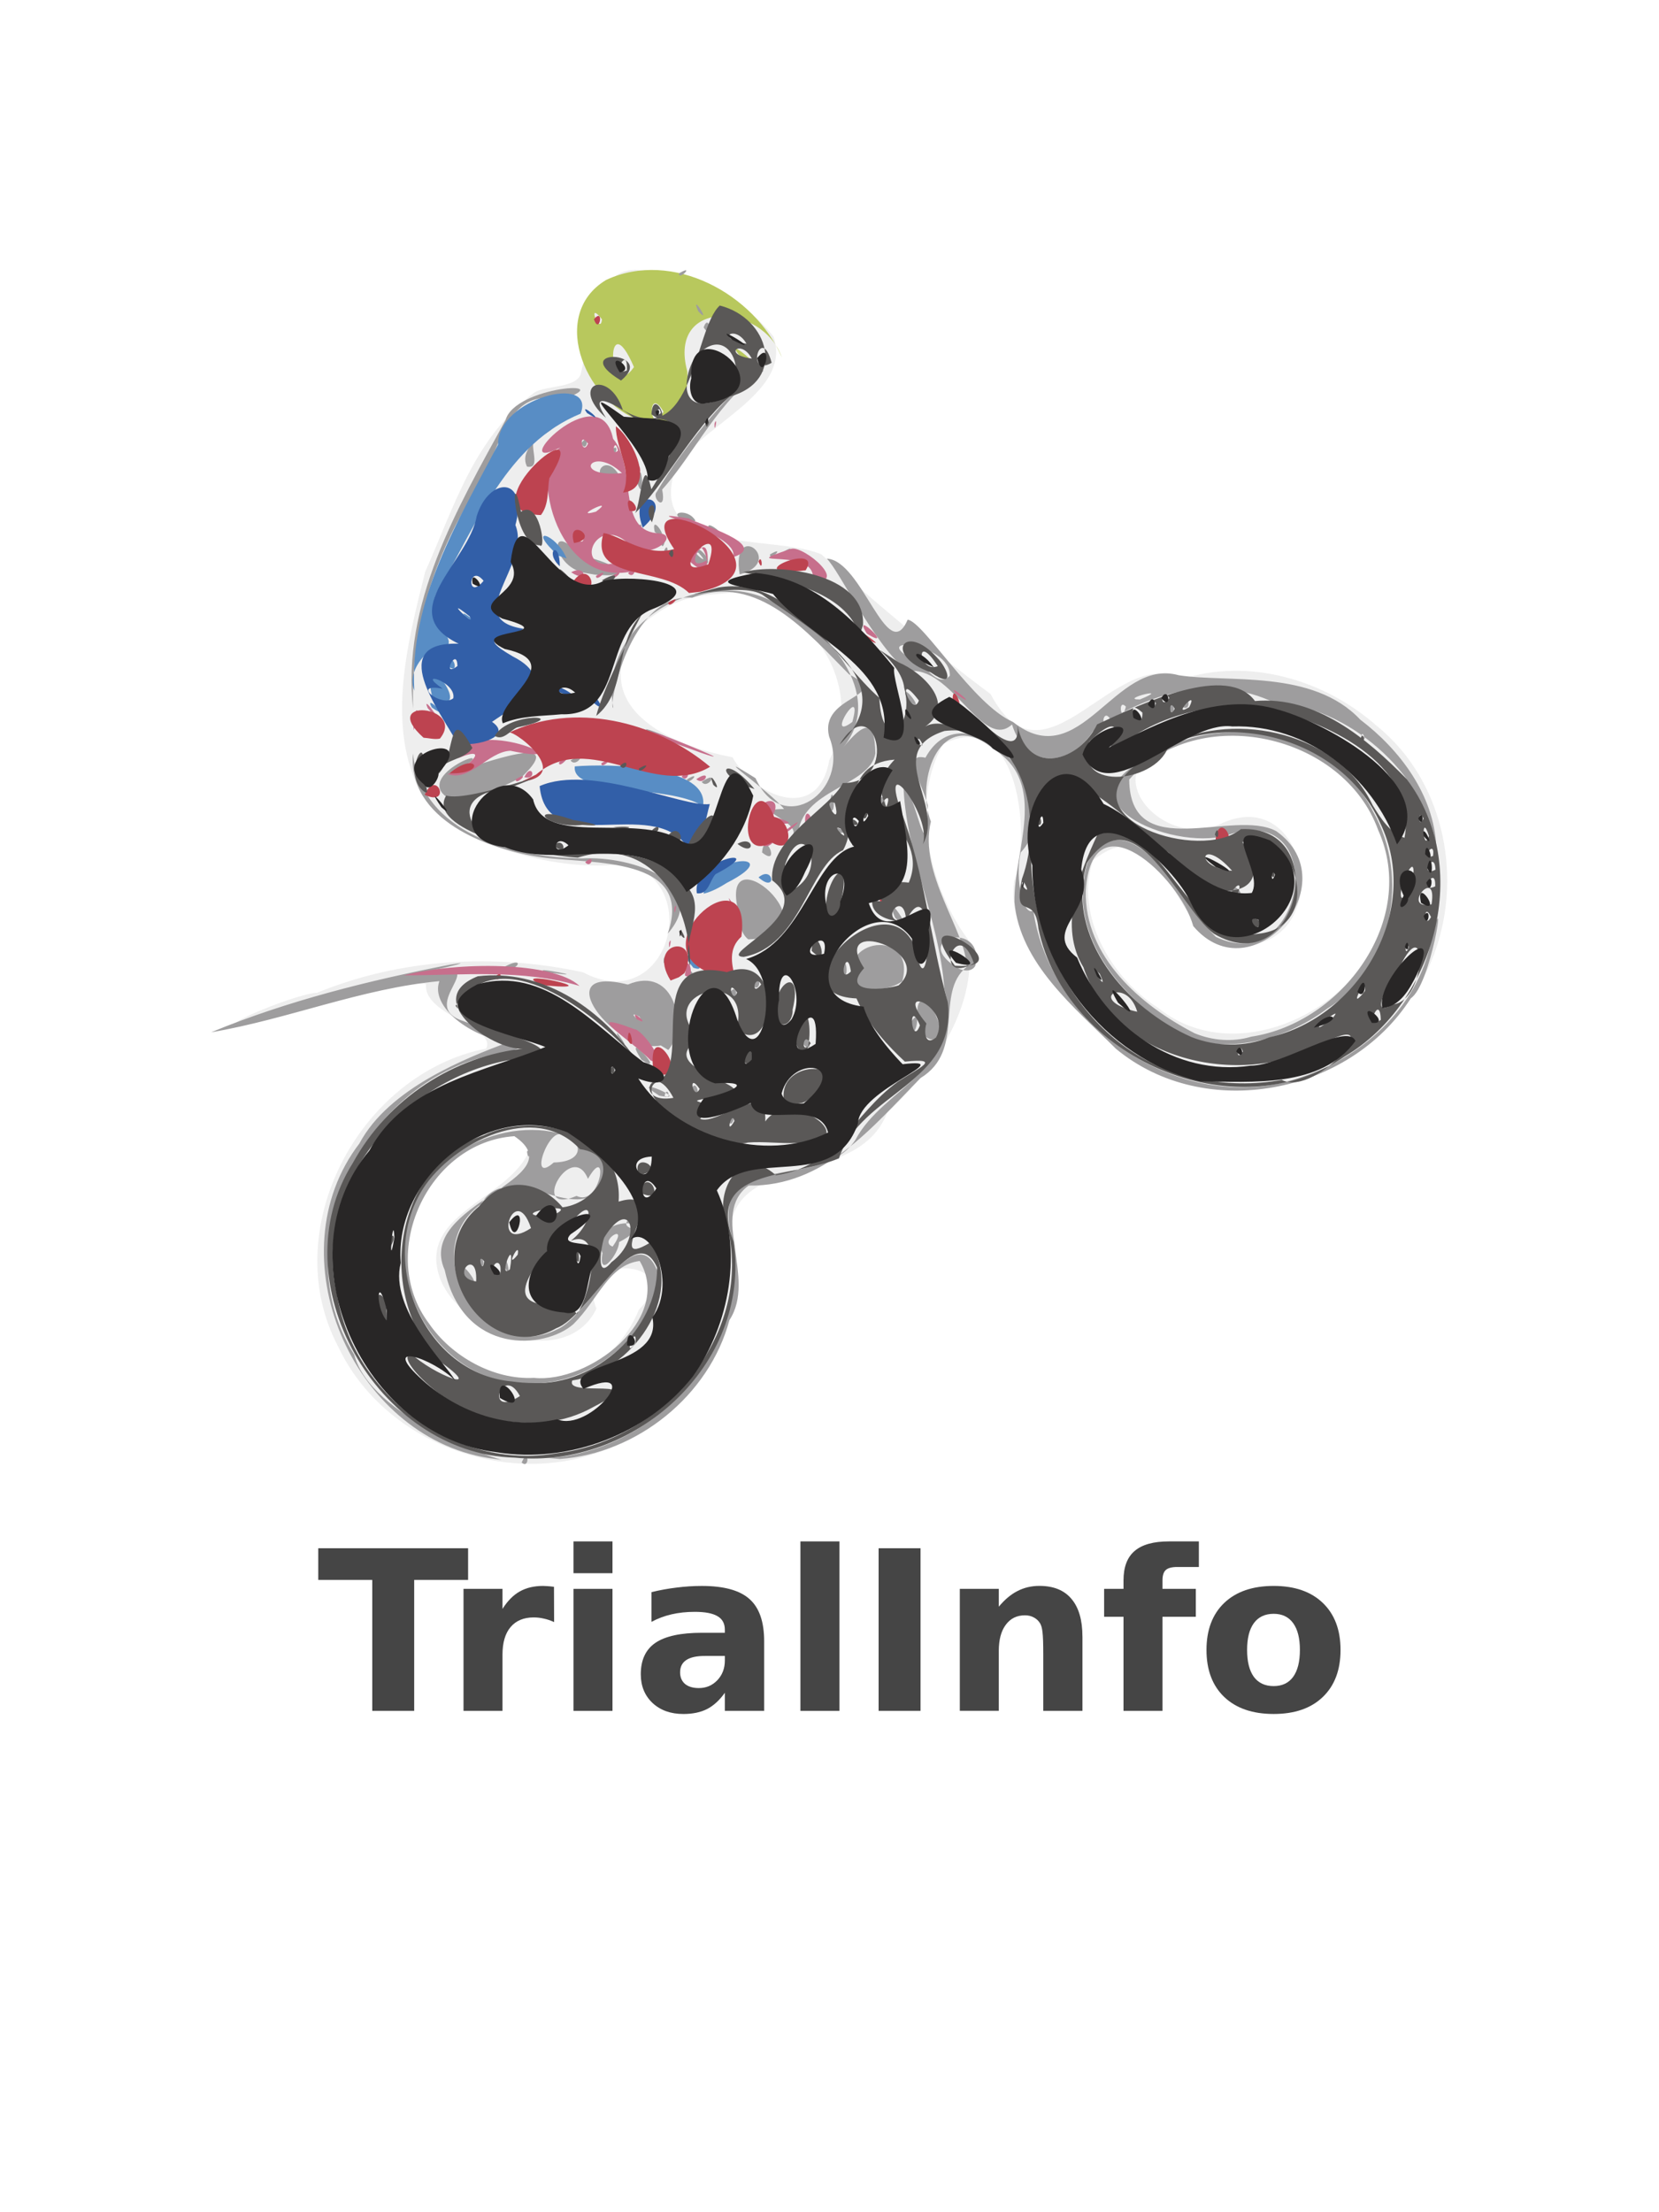 <?xml version="1.0" encoding="UTF-8" standalone="no"?>
<svg
   xmlns:dc="http://purl.org/dc/elements/1.1/"
   xmlns:cc="http://creativecommons.org/ns#"
   xmlns:rdf="http://www.w3.org/1999/02/22-rdf-syntax-ns#"
   xmlns:svg="http://www.w3.org/2000/svg"
   xmlns="http://www.w3.org/2000/svg"
   xmlns:sodipodi="http://sodipodi.sourceforge.net/DTD/sodipodi-0.dtd"
   xmlns:inkscape="http://www.inkscape.org/namespaces/inkscape"
   width="768"
   height="1024"
   viewBox="0 0 203.2 270.933"
   version="1.1"
   id="svg1117"
   inkscape:version="1.0.2 (e86c870879, 2021-01-15)"
   sodipodi:docname="logo.svg"
   inkscape:export-filename="/home/agruenba/git/TrialInfoApp/App_Resources/Android/src/main/res/drawable-hdpi/logo.png"
   inkscape:export-xdpi="36"
   inkscape:export-ydpi="36">
  <defs
     id="defs1111">
    <filter
       style="color-interpolation-filters:sRGB"
       inkscape:label="Drop Shadow"
       id="filter1740">
      <feFlood
         flood-opacity="0.498"
         flood-color="rgb(0,0,0)"
         result="flood"
         id="feFlood1730" />
      <feComposite
         in="flood"
         in2="SourceGraphic"
         operator="in"
         result="composite1"
         id="feComposite1732" />
      <feGaussianBlur
         in="composite1"
         stdDeviation="0.3"
         result="blur"
         id="feGaussianBlur1734" />
      <feOffset
         dx="0"
         dy="0.6"
         result="offset"
         id="feOffset1736" />
      <feComposite
         in="SourceGraphic"
         in2="offset"
         operator="over"
         result="composite2"
         id="feComposite1738" />
    </filter>
  </defs>
  <sodipodi:namedview
     id="base"
     pagecolor="#e2e2e9"
     bordercolor="#666666"
     borderopacity="1.0"
     inkscape:pageopacity="0"
     inkscape:pageshadow="2"
     inkscape:zoom="0.98994949"
     inkscape:cx="383.33248"
     inkscape:cy="560"
     inkscape:document-units="px"
     inkscape:current-layer="layer1"
     inkscape:document-rotation="0"
     showgrid="false"
     units="px"
     inkscape:window-width="3840"
     inkscape:window-height="2075"
     inkscape:window-x="0"
     inkscape:window-y="46"
     inkscape:window-maximized="1" />
  <g
     inkscape:label="Layer 1"
     inkscape:groupmode="layer"
     id="layer1">
    <g
       aria-label="TrialInfo"
       id="text1382"
       style="font-style:normal;font-weight:normal;font-size:10.583px;line-height:1.25;font-family:sans-serif;letter-spacing:0px;word-spacing:0px;fill:#454545;fill-opacity:1;stroke:none;stroke-width:0.265"
       transform="matrix(2.581,0,0,2.581,-148.276,-423.235)">
      <path
         d="m 72.552,237.447 h 7.111 v 1.504 h -2.558 v 6.211 H 75.115 v -6.211 h -2.563 z"
         style="font-style:normal;font-variant:normal;font-weight:bold;font-stretch:normal;font-family:sans-serif;-inkscape-font-specification:'sans-serif Bold';fill:#454545;fill-opacity:1;stroke-width:0.265"
         id="path1384" />
      <path
         d="m 83.745,240.951 q -0.243,-0.114 -0.486,-0.165 -0.238,-0.057 -0.481,-0.057 -0.713,0 -1.101,0.46 -0.382,0.455 -0.382,1.307 v 2.667 h -1.85 v -5.788 h 1.85 v 0.951 q 0.357,-0.568 0.816,-0.827 0.465,-0.264 1.111,-0.264 0.093,0 0.202,0.01 0.109,0.005 0.315,0.031 z"
         style="font-style:normal;font-variant:normal;font-weight:bold;font-stretch:normal;font-family:sans-serif;-inkscape-font-specification:'sans-serif Bold';fill:#454545;fill-opacity:1;stroke-width:0.265"
         id="path1386" />
      <path
         d="m 84.665,239.375 h 1.85 v 5.788 h -1.85 z m 0,-2.253 h 1.85 v 1.509 h -1.85 z"
         style="font-style:normal;font-variant:normal;font-weight:bold;font-stretch:normal;font-family:sans-serif;-inkscape-font-specification:'sans-serif Bold';fill:#454545;fill-opacity:1;stroke-width:0.265"
         id="path1388" />
      <path
         d="m 90.886,242.558 q -0.579,0 -0.873,0.196 -0.289,0.196 -0.289,0.579 0,0.351 0.233,0.553 0.238,0.196 0.656,0.196 0.522,0 0.878,-0.372 0.357,-0.377 0.357,-0.941 v -0.212 z m 2.827,-0.698 v 3.302 h -1.866 v -0.858 q -0.372,0.527 -0.837,0.77 -0.465,0.238 -1.132,0.238 -0.899,0 -1.462,-0.522 -0.558,-0.527 -0.558,-1.364 0,-1.018 0.698,-1.493 0.703,-0.475 2.201,-0.475 h 1.09 v -0.145 q 0,-0.439 -0.346,-0.641 -0.346,-0.207 -1.08,-0.207 -0.594,0 -1.106,0.119 -0.512,0.119 -0.951,0.357 v -1.411 q 0.594,-0.145 1.194,-0.217 0.599,-0.077 1.199,-0.077 1.566,0 2.258,0.62 0.698,0.615 0.698,2.005 z"
         style="font-style:normal;font-variant:normal;font-weight:bold;font-stretch:normal;font-family:sans-serif;-inkscape-font-specification:'sans-serif Bold';fill:#454545;fill-opacity:1;stroke-width:0.265"
         id="path1390" />
      <path
         d="m 95.434,237.122 h 1.85 v 8.041 h -1.85 z"
         style="font-style:normal;font-variant:normal;font-weight:bold;font-stretch:normal;font-family:sans-serif;-inkscape-font-specification:'sans-serif Bold';fill:#454545;fill-opacity:1;stroke-width:0.265"
         id="path1392" />
      <path
         d="m 99.144,237.447 h 1.99 v 7.715 h -1.99 z"
         style="font-style:normal;font-variant:normal;font-weight:bold;font-stretch:normal;font-family:sans-serif;-inkscape-font-specification:'sans-serif Bold';fill:#454545;fill-opacity:1;stroke-width:0.265"
         id="path1394" />
      <path
         d="m 108.818,241.638 v 3.524 h -1.86 v -0.574 -2.124 q 0,-0.749 -0.036,-1.034 -0.031,-0.284 -0.114,-0.419 -0.109,-0.181 -0.295,-0.279 -0.186,-0.103 -0.424,-0.103 -0.579,0 -0.91,0.45 -0.331,0.444 -0.331,1.235 v 2.847 h -1.85 v -5.788 h 1.85 v 0.847 q 0.419,-0.506 0.889,-0.744 0.47,-0.243 1.039,-0.243 1.003,0 1.519,0.615 0.522,0.615 0.522,1.788 z"
         style="font-style:normal;font-variant:normal;font-weight:bold;font-stretch:normal;font-family:sans-serif;-inkscape-font-specification:'sans-serif Bold';fill:#454545;fill-opacity:1;stroke-width:0.265"
         id="path1396" />
      <path
         d="m 114.342,237.122 v 1.214 h -1.023 q -0.393,0 -0.548,0.145 -0.155,0.14 -0.155,0.491 v 0.403 h 1.581 v 1.323 h -1.581 v 4.465 h -1.85 v -4.465 h -0.92 v -1.323 h 0.92 v -0.403 q 0,-0.946 0.527,-1.395 0.527,-0.455 1.633,-0.455 z"
         style="font-style:normal;font-variant:normal;font-weight:bold;font-stretch:normal;font-family:sans-serif;-inkscape-font-specification:'sans-serif Bold';fill:#454545;fill-opacity:1;stroke-width:0.265"
         id="path1398" />
      <path
         d="m 117.892,240.558 q -0.615,0 -0.941,0.444 -0.32,0.439 -0.32,1.271 0,0.832 0.32,1.276 0.326,0.439 0.941,0.439 0.605,0 0.925,-0.439 0.32,-0.444 0.32,-1.276 0,-0.832 -0.32,-1.271 -0.32,-0.444 -0.925,-0.444 z m 0,-1.323 q 1.493,0 2.331,0.806 0.842,0.806 0.842,2.232 0,1.426 -0.842,2.232 -0.837,0.806 -2.331,0.806 -1.499,0 -2.346,-0.806 -0.842,-0.806 -0.842,-2.232 0,-1.426 0.842,-2.232 0.847,-0.806 2.346,-0.806 z"
         style="font-style:normal;font-variant:normal;font-weight:bold;font-stretch:normal;font-family:sans-serif;-inkscape-font-specification:'sans-serif Bold';fill:#454545;fill-opacity:1;stroke-width:0.265"
         id="path1400" />
    </g>
    <g
       id="g1542"
       style="filter:url(#filter1740)"
       transform="matrix(2.014,0,0,2.014,-77.96,-291.395)"
       inkscape:export-xdpi="288.35001"
       inkscape:export-ydpi="288.35001">
      <path
         id="path582-1-6-9-1-5"
         style="fill:#eeeeee;fill-opacity:1;stroke-width:0.082"
         d="m 78.634,160.747 c -3.674,-1.314 -3.804,2.755 -4.602,6.049 -0.216,0.893 -2.18,0.735 -2.82,1.156 -3.733,2.824 -4.865,6.941 -6.645,10.904 -1.073,4.3 -2.432,9.434 -0.211,13.547 2.876,3.641 9.148,4.71 12.433,4.197 4.831,1.295 2.438,9.313 -2.625,6.608 -5.378,-1.158 -11.049,-0.847 -16.158,1.242 -1.532,0.074 -7.832,2.847 -3.291,1.47 3.273,-0.728 6.485,-2.44 9.903,-1.998 -0.197,1.914 4.336,2.618 3.652,3.928 -7.704,1.515 -12.75,11.028 -8.99,18.133 3.129,6.613 12.24,9.264 18.357,5.162 4.159,-2.566 6.825,-7.806 5.547,-12.662 0.669,-4.161 7.81,-2.339 9.479,-6.743 3.06,-2.804 5.553,-6.654 4.921,-10.527 -2.374,-3.159 -3.546,-8.412 -1.506,-11.888 4.672,-2.33 5.337,5.777 4.304,8.33 -0.455,3.803 2.869,6.629 5.209,9.191 4.68,4.767 13.144,4.603 17.56,-0.452 5.009,-4.846 4.731,-13.779 -0.725,-18.178 -3.154,-2.788 -7.749,-4.155 -11.835,-2.835 -4.046,-2.188 -8.355,7.167 -11.638,0.909 -3.632,-2.7 -7.04,-5.603 -10.304,-8.504 -3.038,-1.23 -10.448,0.104 -8.933,-4.986 1.098,-2.692 7.266,-4.684 6.033,-8.243 -1.452,-1.883 -4.712,-4.204 -7.113,-3.813 z m 5.018,19.319 c 4.8,1.187 7.678,5.871 5.488,10.249 -0.677,3.885 -4.595,2.159 -5.881,-0.183 -3.788,-0.699 -9.208,-3.134 -5.62,-7.967 2.437,-2.088 3.719,-1.796 6.014,-2.099 z m 29.823,8.615 c 6.666,-0.735 12.436,7.275 8.69,13.168 -2.387,4.37 -8.816,6.9 -13.013,3.534 -2.836,-1.793 -5.111,-5.618 -3.964,-8.989 4.879,-3.873 4.942,6.783 9.563,5.154 5.077,-0.667 3.436,-9.623 -1.635,-7.443 -3.707,1.935 -8.241,-3.54 -2.906,-4.809 0.999,-0.417 2.193,-0.462 3.263,-0.615 z m -42.333,24.118 c 0.007,4.101 -7.207,4.559 -5.693,8.972 1.252,3.442 7.776,5.63 9.535,1.881 -1.46,-3.452 5.657,-3.065 2.585,0.068 -2.376,5.703 -9.882,6.162 -13.84,-0.483 -1.782,-4.142 1.205,-9.803 5.758,-10.062 0.564,-0.028 1.158,-0.074 1.655,-0.375 z"
         sodipodi:nodetypes="cscccccccccccccccccccccccccccccccccccccccccccccc" />
      <g
         id="g934"
         transform="translate(-59.974,-46.413)">
        <path
           id="path3516-4"
           style="fill:#b8c85d;stroke-width:0.163"
           d="m 137.977,216.153 c -3.518,-0.808 -6.069,-6.448 -2.427,-8.634 4.026,-1.874 9.03,0.862 10.682,4.713 -1.167,-3.32 -6.961,-3.633 -5.752,0.843 0.099,1.425 -0.451,4.128 -2.503,3.078 z m 1.058,-0.622 c -1.021,-1.738 -0.873,1.684 0,0 z m -1.796,-2.712 c -1.758,-4.072 -1.629,2.348 0,0 z m -1.947,-2.904 c -0.99,-1.257 -0.085,1.049 0,0 z m 8.334,2.164 c -1.099,-1.374 2.263,1.492 0,0 z m -1.823,-1.442 c 0.447,-0.387 0.112,0.72 0,0 z" />
        <path
           id="path3514-5"
           style="fill:#9e9d9e;stroke-width:0.163"
           d="m 130.409,279.435 c 0.412,-0.993 0.519,0.447 0,0 z m -2.035,-0.277 c -8.286,-1.336 -13.011,-12.359 -7.831,-19.129 1.8,-3.365 6.45,-5.17 9.072,-6.164 -2.258,-0.257 -4.79,-2.134 -4.21,-3.704 -4.747,0.443 -9.199,2.313 -13.879,3.109 4.648,-1.92 9.587,-3.143 14.499,-4.107 3.075,-0.507 -5.768,1.37 -1.115,0.383 3.891,-0.688 -0.983,2.087 1.941,3.039 1.155,0.5 5.836,1.32 2.16,1.997 -7.877,1.306 -13.206,11.301 -8.786,18.293 1.016,3.8 8.398,6.256 8.961,6.396 l -0.812,-0.113 z m 3.593,-0.005 c 6.717,-0.342 12.841,-7.15 11.095,-13.95 -0.844,-4.866 5.514,-2.2 7.64,-5.383 1.698,-3.24 6.756,-4.314 5.412,-9.18 -0.297,-4.264 -2.402,-8.314 -2.491,-12.529 0.987,1.402 1.347,5.245 1.488,1.362 -0.362,-1.396 -1.605,-3.228 -0.147,-2.899 2.454,-4.495 8.965,2.375 5.791,5.768 -0.364,1.62 0.163,3.903 0.769,3.527 1.067,7.31 9.314,12.64 16.382,10.108 3.841,-1.308 7.228,-4.497 7.878,-8.627 0.919,-3.439 -0.087,3.071 -1.303,3.853 -3.72,5.837 -12.527,7.565 -17.941,3.062 -2.49,-2.491 -5.837,-5.18 -6.161,-8.919 -0.063,-3.085 2.099,-7.207 -1.264,-9.287 -3.208,-2.7 -4.81,1.862 -3.819,4.397 -0.782,3.157 2.163,6.679 2.172,8.841 -1.964,1.601 -0.026,5.059 -2.803,6.757 -2.957,3.014 -5.858,6.605 -10.453,6.538 -2.398,1.734 0.527,5.607 -1.17,8.183 -1.224,4.588 -5.618,8.112 -10.311,8.443 z m 26.031,-29.93 c 0.622,-2.79 -3.971,-1.755 -1.207,0.055 0.31,0.245 0.971,0.392 1.207,-0.055 z m -27.518,25.376 c -5.777,-0.068 -9.396,-7.719 -5.785,-12.247 2.489,-3.551 8.642,-4.454 10.997,-0.825 -1.102,4.625 -5.808,-1.065 -7.775,2.206 -4.067,2.933 0.239,9.854 4.667,7.595 1.905,-0.797 4.831,-7.133 6.147,-3.35 -0.423,3.955 -4.351,6.936 -8.251,6.621 z m 0.664,-0.314 c 3.364,0.357 8.516,-3.608 6.442,-7.108 -1.897,0.24 -2.523,2.35 -4.029,3.839 -1.733,1.53 -6.691,1.936 -7.827,-3.284 -1.839,-4.063 8.095,-5.521 4.235,-8.143 -5.266,0.352 -8.388,7.162 -5.19,11.394 1.373,2.006 3.93,3.431 6.369,3.303 z m -0.41,-13.758 c 0.475,-0.633 0.104,0.899 0,0 z m 3.011,2.695 c 1.497,0.722 1.995,-3.322 0.695,-1.039 -0.999,-2.446 -3.653,2.301 -0.695,1.039 z m -1.385,-2.033 c 1.973,-0.04 1.739,-1.394 0.548,-1.646 -0.803,-0.657 -2.165,3.082 -0.548,1.646 z m -5.343,6.989 c -0.925,-1.904 1.481,1.19 0,0 z m 2.358,-0.6 c -0.168,-1.643 0.615,1.03 0,0 z m 5.946,-0.879 c -1.083,-2.287 4.129,-2.299 1.01,-0.666 0.004,0.691 -1.28,2.334 -1.01,0.666 z m 0.621,-0.396 c 1.089,-1.546 -0.922,-0.33 0,0 z m 1.37,-1.065 c 1.439,-1.812 -1.761,-0.262 0,0 z m -9.509,2.062 c 0.135,-1 0.548,0.654 0,0 z m 2.119,-0.583 0.228,-0.053 z m 13.1,-8.053 c 0.572,-0.963 0.182,0.658 0,0 z m -4.24,-1.536 c -2.214,-1.403 2.158,0.413 0,0 z m 0.578,-3.5e-4 c -0.085,-0.706 -0.517,0.388 0,0 z m 1.384,-0.417 c 0.355,-0.785 0.627,1.052 0,0 z m -3.056,-1.776 c -1.315,-2.075 1.691,1.11 0,0 z m 1.184,-0.863 c -2.694,0.573 -7.098,-4.986 -2.005,-3.702 2.876,-1.219 3.657,2.609 2.461,3.977 z m -1.302,-1.755 c -1.022,-0.526 0.541,0.8 0,0 z m 9.929,1.628 c 0.478,-0.823 0.656,0.851 0,0 z m 23.601,-0.223 c -3.796,-2.011 -7.646,-6.119 -6.288,-10.743 2.597,-4.372 5.963,2.719 7.822,4.494 5.352,2.536 7.035,-8.056 0.934,-6.27 -3.115,1.217 -10.724,-1.836 -5.146,-4.568 4.448,-3.009 11.318,-1.758 13.773,3.226 2.232,3.966 1.206,9.526 -2.788,11.968 -2.333,1.75 -5.434,2.668 -8.308,1.892 z m 3.676,-0.183 c 5.536,-0.831 10.175,-7.114 7.724,-12.56 -2.115,-5.873 -10.945,-7.825 -15.144,-3.077 0.062,5.187 6.318,1.724 8.946,3.139 4.432,3.141 -1.456,10.007 -5.049,5.775 -0.823,-2.995 -6.165,-7.971 -6.539,-2.149 -0.082,4.025 3.347,6.974 6.625,8.666 1.082,0.446 2.31,0.546 3.437,0.207 z m -38.529,-0.042 c -0.315,-0.773 1.085,1.461 0,0 z m 18.751,0.055 c -1.135,-1.654 -0.233,-3.521 0.721,-1 0.248,0.462 -0.017,1.554 -0.721,1 z m -0.989,-0.759 c 0.867,-1.532 0.259,1.588 0,0 z m -10.905,-1.941 c 0.39,-0.713 0.536,0.777 0,0 z m 7.555,-0.312 c -1.269,-3.055 3.79,-3.655 2.896,-0.369 -0.843,0.592 -1.933,0.523 -2.896,0.369 z m -6.253,-0.176 c 0.661,-0.854 0.551,0.699 0,0 z m -3.906,-0.376 c 0.17,-1.213 0.694,0.572 0,0 z m -8.545,-0.371 c -1.417,-0.437 3.283,0.456 0,0 z m 17.823,-0.121 c 0.443,-1.521 0.592,1.279 0,0 z m -20.387,-0.223 c 1.407,-0.734 0.602,0.486 0,0 z m 9.657,-0.468 c 0.231,-0.555 -0.036,0.806 0,0 z m 1.716,-0.481 c -0.779,-1.288 0.675,0.481 0,0 z m -1.471,-1.052 c 1.647,-4.732 -4.707,-4.223 -7.664,-4.635 -3.289,-0.481 -8.158,-2.293 -7.832,-6.324 0.515,4.912 6.161,6.331 10.298,6.385 3.131,-0.163 7.84,1.541 5.198,4.574 z m 4.386,-1.017 c -1.682,-5.753 6.35,1.202 0.512,1.366 -0.412,-0.321 -0.53,-0.874 -0.512,-1.366 z m 9.44,0.049 c -0.982,-2.271 1.638,1.605 0,0 z m -1.835,-1.188 c 0.673,-1.165 0.669,0.925 0,0 z m 2.588,0.049 c 0.679,-1.327 0.206,0.744 0,0 z m 19.616,-0.117 c -0.554,-1.557 1.683,0.126 0,0 z m -28.459,-2.713 c 0.14,-1.477 1.168,0.949 0,0 z m 5.481,-0.433 c -0.203,-1.303 0.85,0.429 0,0 z m 35.524,0.07 c -0.715,-4.518 -5.45,-8.533 -9.868,-8.754 -3.62,-1.727 -7.745,-0.664 -11.03,1.775 -1.323,2.049 -4.001,2.416 -4.907,-0.44 -1.784,1.655 -3.716,-3.683 -6.34,-3.228 -2.04,-1.58 -4.15,-6.128 -4.925,-6.854 2.159,0.08 3.689,6.596 4.92,3.709 0.984,0.133 3.982,5.172 6.405,6.22 4.123,3.266 6.159,-3.937 10.077,-2.841 3.01,0.473 8.146,-0.383 11.041,2.698 2.425,1.844 4.473,4.574 4.627,7.715 z m -4.354,-6.581 c -0.23,-0.802 -0.322,0.576 0,0 z m -15.463,-1.139 c -0.478,-0.823 -0.656,0.851 0,0 z m 0.939,-0.783 c -0.528,-0.554 -0.276,1.143 0,0 z m 0.851,-0.437 c 2.095,-0.85 -1.358,0.018 0,0 z m -11.556,-1.445 c 0.051,-2.044 -5.429,-2.58 -1.898,-0.785 0.519,0.319 1.231,1.518 1.898,0.785 z m -10.01,10.057 c 1.945,-0.945 -2.509,-1.952 -0.073,-1.948 -0.837,-1.075 -4.923,-3.868 -1.735,-1.876 1.65,3.674 5.788,0.769 4.482,-2.509 -0.673,-2.595 3.946,-2.388 1.207,-3.806 -2.494,-2.505 -5.571,-6.202 -9.539,-4.662 -3.8,-0.336 -5.145,6.771 -4.804,6.695 -0.916,-5.186 5.246,-8.649 9.641,-6.492 3.324,1.456 6.989,5.676 4.349,8.893 1.257,-1.508 1.911,-1.766 1.952,0.371 -0.32,2.023 -4.586,2.172 -4.713,5.031 l -0.358,0.209 -0.408,0.096 z m 4.077,-7.243 c 0.73,-2.592 -1.74,1.309 0,0 z m -0.794,6.742 c -1.105,-0.744 1.06,0.032 0,0 z m -0.594,-1.469 c 0.145,-2.248 0.513,0.717 0,0 z m 2.927,-0.03 c 0.19,-1.763 0.957,0.547 0,0 z m -25.994,-0.55 c -2.612,-1.409 3.607,-3.688 0.46,-1.732 1.373,-0.332 6.865,-2.468 3.896,0.383 -1.343,0.722 -2.809,1.318 -4.355,1.349 z m 15.295,-1.048 c 1.14,-0.794 0.381,0.515 0,0 z m -0.888,-0.161 c 1.015,-0.601 -0.049,0.484 0,0 z m -7.087,-1.141 c 1.139,-0.794 0.381,0.515 0,0 z m 4.839,-1.713 c -1.25,-0.697 2.57,0.832 0,0 z m -14.412,-1.416 c -0.723,-6.379 2.675,-12.2 5.622,-17.575 0.574,-2.093 7.177,-2.485 3.356,-1.223 -3.786,-0.966 -3.726,4.153 -5.63,6.258 -2.276,3.783 -3.492,8.112 -3.349,12.54 z m 45.989,-0.013 c 0.358,-0.731 0.358,0.731 0,0 z m 0.691,-0.203 c 0.564,-1.002 0.707,0.621 0,0 z m -16.642,-0.366 c -0.621,-1.512 1.453,1.187 0,0 z m -5.835,-7.081 c 0.12,-0.913 0.12,0.913 0,0 z m -13.834,-0.628 c -1.963,-0.444 -2.164,-3.332 -0.226,-1.029 1.556,0.216 3.962,1.421 0.896,1.144 l -0.67,-0.115 z m 9.489,0.101 c -0.559,-3.435 2.884,-0.77 0,0 z m -2.734,-0.722 c -0.633,-2.258 2.104,0.78 0,0 z m 0.237,-0.586 c -0.629,-0.247 0.886,0.984 0,0 z m -2.136,-0.038 c 0.392,-0.975 0.247,0.86 0,0 z m 6.48,0.133 c 1.015,-0.601 -0.049,0.484 0,0 z m 0.814,-0.163 c 1.015,-0.601 -0.049,0.484 0,0 z m -7.457,-0.631 c 0.475,-0.633 0.104,0.899 0,0 z m 3.138,-0.438 c -0.938,-1.323 1.141,0.188 0.525,0.294 z m -10.869,-0.122 c 0.314,-0.787 0.2,0.54 0,0 z m 7.362,-0.015 c -0.298,-1.367 1.165,0.98 0,0 z m -1.177,-0.148 c 0.673,-0.96 0.284,0.793 0,0 z m 3.337,-0.434 c -1.72,-0.531 -0.175,-0.969 0.32,-0.093 z m -2.027,-1.865 c 1.481,-2.572 5.248,-7.225 6.5,-7.353 -2.717,1.662 -4.194,5.033 -6.183,7.225 0.294,1.465 -0.692,0.507 -0.318,0.128 z m -1.198,-0.56 c 0.283,-1.977 0.494,1.573 0,0 z m -1.029,-0.31 c -2.224,0.525 -0.985,-1.898 0,0 z m -5.673,-0.654 c -0.823,-1.621 3.278,-3.102 0.469,-1.668 -0.362,0.398 0.431,1.839 -0.469,1.668 z m 5.207,-1.069 c 0.447,-0.387 0.112,0.72 0,0 z m -1.913,-0.355 c 0.545,-0.729 0.362,0.722 0,0 z m 7.447,-7.042 c 0.355,-0.986 0.599,0.945 0,0 z m -0.329,-0.98 c -0.545,-1.274 0.893,0.945 0,0 z m -1.167,-2.305 c 1.015,-0.601 -0.049,0.484 0,0 z"
           sodipodi:nodetypes="cccccccccccccccccccccccccccccccccccccccccccccccccccccccccccccccccccccccccccccccccccccccccccccccccccccccccccccccccccccccccccccccccccccccccccccccccccccccccccccccccccccccccccccccccccccccccccccccccccccccccccccccccccccccccccccccccccscccsccccccccccccccccccccccccccccccccccccccccccccccc" />
        <path
           id="path3512-2"
           style="fill:#c76f8c;stroke-width:0.163"
           d="m 138.263,254.992 c -1.065,-1.155 -4.504,-3.235 -1.004,-1.911 0.464,-0.019 2.215,2.397 1.004,1.911 z m -0.856,-2.513 c -0.534,-0.815 1.006,0.53 0,0 z m -3.48,-2.026 c -3.461,-1.039 -7.127,-0.646 -10.687,-0.643 3.238,-0.841 9.1,-0.857 10.687,0.643 z m 6.41,-0.638 c 0.124,-1.857 0.749,0.491 0,0 z m -1.093,-0.835 c 0.078,-1.512 0.126,1.652 0,0 z m 0.129,-1.153 c 0.231,-0.555 -0.036,0.806 0,0 z m 4.056,-1.725 c -1.32,-2.791 0.997,1.429 0.03,0.077 z m -3.731,-0.391 c 0.231,-0.555 -0.036,0.806 0,0 z m -5.425,-2.78 c 0.643,-0.612 0.382,0.457 0,0 z m 10.703,-1.196 c 1.662,-1.061 0.391,0.852 0,0 z m 1.454,-0.722 c 1.861,-1.418 -0.293,0.629 0,0 z m -0.849,-0.485 c -1.838,-1.124 0.978,-2.107 0.084,-0.387 1.729,0.507 0.85,0.489 -0.084,0.387 z m 2.079,0.128 c -0.144,-1.467 0.823,-0.118 0,0 z m -17.609,-2.774 c 1.015,-0.601 -0.049,0.484 0,0 z m 10.977,-9.9e-4 c 0.998,-0.689 0.535,0.46 0,0 z m -15.149,-0.32 c 0.975,-0.076 2.902,-1.891 0.658,-0.956 0.711,-2.749 8.174,0.6 3.185,-0.454 -1.377,0.06 -2.476,1.939 -3.843,1.409 z m 4.691,0.2 c 0.433,-0.957 0.837,0.195 0,0 z m 9.563,-0.038 c 0.643,-0.612 0.382,0.457 0,0 z m -0.641,-0.166 c 1.015,-0.601 -0.049,0.484 0,0 z m -6.806,-0.703 c 1.336,-1.181 -0.057,0.606 0,0 z m 2.574,0.051 c 1.015,-0.601 -0.049,0.484 0,0 z m 6.063,-0.628 c -1.533,-0.573 -6.829,-2.438 -2.367,-1.091 0.365,0.127 4.911,1.953 2.367,1.091 z m -17.473,-1.377 c -0.172,-1.218 0.578,-1.975 0,0 z m 6.965,-0.163 c 0.249,-0.704 0.541,0.775 0,0 z m -6.122,-1.18 c -0.46,-1.08 1.461,1.723 0,0 z m 32.133,-0.863 c -0.716,-0.888 1.676,1.156 0,0 z m -5.421,-3.662 c -0.994,-1.58 1.813,1.112 0,0 z m -13.14,-1.732 c 1.14,-0.794 0.381,0.515 0,0 z m 9.835,-1.474 c 0.442,-2.176 -5.129,-0.695 -1.282,-1.958 0.795,-0.167 3.537,2.184 1.282,1.958 z m -13.165,-0.315 c 1.015,-0.601 -0.049,0.484 0,0 z m 0.977,0 c 1.015,-0.601 -0.049,0.484 0,0 z m -2.492,-0.214 c 0.926,-0.502 1.061,0.723 0,0 z m 3.459,0.055 c 0.643,-0.612 0.382,0.457 0,0 z m 0.732,-0.244 c -4.984,1.654 -6.814,-6.2 -4.848,-7.401 -3.513,1.785 2.375,-4.541 3.206,-0.527 1.461,1.735 0.209,5.476 2.628,5.738 1.81,0.009 -0.775,2.048 -1.881,0.477 -1.962,-1.547 -3.298,2.182 -0.246,1.255 l 0.663,0.152 z m -3.464,-2.212 c -1.244,-0.496 0.254,1.42 0,0 z m 0.778,-1.283 c 1.354,-1.006 -1.623,0.457 0,0 z m 1.582,-2.347 c -1.818,-1.744 -3.156,0.312 0,0 z m -0.239,-1.366 c -0.201,-0.926 -0.479,0.453 0,0 z m -1.822,-0.429 c -0.64,-0.828 -0.358,0.824 0,0 z m 6.095,7.077 c 0.64,-2.856 2.199,2.145 0,0 z m 1.186,-0.014 c 0.007,-2.155 -1.744,1.061 0,0 z m 1.545,-0.156 c 0.444,-1.581 -6.668,-2.978 -2.707,-2.355 0.558,0.343 5.012,1.605 2.707,2.355 z m -3.586,-0.13 c 0.344,-1.443 0.624,0.978 0,0 z m -2.279,-5.137 c 0.23,-0.802 0.322,0.576 0,0 z m 4.733,-2.862 c 0.231,-0.555 -0.036,0.806 0,0 z" />
        <path
           id="path3510-5"
           style="fill:#588dc5;stroke-width:0.163"
           d="m 140.846,249.346 c -1.625,-2.017 1.424,0.473 0,0 z m -0.984,-4.612 c 0.231,-0.555 -0.036,0.806 0,0 z m 1.615,0.109 c -0.006,-2.391 5.257,-2.619 1.408,-0.657 -0.439,0.276 -0.9,0.533 -1.408,0.657 z m 3.337,-0.991 c 0.925,-0.781 1.134,1.014 0,0 z m -3.377,-4.326 c -1.978,-1.338 -8.03,-0.61 -7.796,-2.424 2.046,-0.176 8.216,-0.063 7.796,2.424 z m -15.382,-5.291 c -1.82,-0.837 1.732,0.096 0,0 z m -1.108,-0.713 c -0.54,-0.969 1.388,0.972 0,0 z m 0.01,-0.699 c -0.858,-3.743 2.855,1.659 0,0 z m -1.075,-0.324 c -0.326,-5.478 2.659,-10.331 5.089,-14.965 -0.032,-2.827 5.974,-4.331 5.022,-1.881 -4.452,1.822 -6.292,6.641 -8.529,10.521 -1.656,2.294 2.456,3.569 -0.748,3.98 -0.639,0.561 -1.182,1.475 -0.834,2.345 z m 1.986,-1.567 c 0.362,-1.015 0.852,0.843 0,0 z m 1.123,-2.95 c -0.698,-0.765 1.929,1.296 0,0 z m 5.647,-3.692 c -2.023,-1.839 -0.168,-1.411 0.503,0.162 z" />
        <path
           id="path3508-4"
           style="fill:#bd4350;stroke-width:0.163"
           d="m 138.429,255.714 c -0.521,-3.922 2.736,1.002 0,0 z m -1.565,-1.963 c 0.031,-1.392 0.562,0.946 0,0 z m -1.758,-1.119 c -0.992,-0.99 1.733,1.343 0,0 z m -3.558,-2.269 c -2.134,-1.012 4.365,0.429 0.413,0.069 -0.138,-0.023 -0.275,-0.046 -0.413,-0.069 z m 7.918,-0.24 c -1.535,-2.466 1.965,-2.88 0.842,-0.447 l -0.344,0.25 z m -10.726,-0.194 c 0.643,-0.612 0.382,0.457 0,0 z m 12.919,-0.353 c -3.993,-1.783 2.786,-7.361 2.114,-2.123 -1.679,1.505 1.182,3.855 -2.114,2.123 z m 10.53,-4.371 c 1.015,-0.601 -0.049,0.484 0,0 z m -6.563,-3.471 c -2.669,1.422 -1.092,-4.871 0.142,-1.545 1.056,0.128 1.284,2.38 -0.142,1.545 z m 26.977,-0.105 c 0.191,-2.113 1.733,0.69 0,0 z m -30.8,-0.454 c 0.206,-1.71 0.391,1.099 0,0 z m 6.052,-0.661 c 0.789,-1.322 -0.224,1.174 0,0 z m -23.345,-1.681 c 0.719,-1.659 1.674,0.763 0,0 z m 5.899,-0.804 c 3.321,-0.38 -0.8,-3.433 -0.84,-2.943 4.007,-1.958 8.988,-0.737 12.298,2.04 -3.358,2.008 -7.332,-2.309 -10.586,0.477 -0.292,0.139 -0.581,0.285 -0.872,0.426 z m -4.395,-0.5 c 1.629,-1.406 2.357,0.046 0,0 z m -1.573,-2.171 c -2.788,-2.495 2.626,-1.956 0.996,0.054 -0.332,0.071 -0.664,-0.035 -0.996,-0.054 z m 32.178,-2.325 c -0.007,-1.237 0.931,1.182 0,0 z m -5.458,-3.832 c -1.318,-1.231 2.292,1.328 0,0 z m -11.83,-2.063 c 1.015,-0.601 -0.049,0.484 0,0 z m 1.255,-0.58 c -1.686,-1.666 -6.093,-0.682 -5.199,-3.642 0.957,0.099 2.552,1.481 4.295,0.968 -3.155,-4.533 7.511,0.56 2.328,2.389 l -0.695,0.204 z m 1.176,-1.749 c 1.111,-3.284 -2.935,1.131 0,0 z m -8.245,1.088 c 1.098,-1.642 1.883,1.362 0,0 z m 14.163,-0.717 c -4.467,0.49 1.145,-1.847 0,0 z m -2.866,-0.535 c 0.214,-0.556 0.297,0.782 0,0 z m -11.223,-1.126 c -0.493,-1.666 1.702,-0.256 0,0 z m -2.013,-1.7 c -4.851,-0.127 3.554,-7.142 0.512,-2.235 -0.123,0.751 -0.011,1.588 -0.512,2.235 z m 5.386,-0.257 c -0.488,-1.512 1.108,0.205 0,0 z m -0.389,-1.107 c 0.595,-1.328 -0.433,-2.636 -0.44,-4.035 0.992,0.718 2.52,3.761 0.44,4.035 z m -1.771,-10.54 c 0.631,-0.78 0.346,0.984 0,0 z" />
        <path
           id="path3506-7"
           style="fill:#325fa8;stroke-width:0.163"
           d="m 141.07,249.875 c 0.355,-0.785 0.627,1.052 0,0 z m -1.077,-5.244 c 0.321,-1.229 -0.067,1.328 0,0 z m 1.071,0.189 c -0.359,-2.142 4.656,-2.985 1.14,-1.167 -0.367,0.385 -0.426,1.256 -1.14,1.167 z m -0.618,-2.866 c -2.098,-3.075 -8.516,0.844 -8.944,-3.654 3.115,-1.369 8.719,1.314 10.348,1.093 -0.262,0.896 -0.35,2.227 -1.404,2.561 z m -13.984,-6.332 c -1.112,-1.987 -4.268,-6.106 0.114,-5.981 -4.017,-1.914 0.642,-5 1.097,-7.755 0.762,-2.44 3.159,-2.426 2.355,0.542 0.991,2.428 -3.373,5.707 0.49,6.307 -0.915,0.695 -3.099,0.265 -0.652,1.678 3.015,1.54 -0.01,3.091 -1.26,3.981 1.468,1.004 -1.558,1.64 -2.143,1.227 z m -0.21,-2.663 c 0.195,-1.027 -2.376,-1.754 -0.644,-0.582 -1.997,-0.375 -0.065,1.17 0.644,0.582 z m 0.25,-1.96 c -0.019,-1.244 -1.031,0.792 0,0 z m 0.743,-3.021 c -1.81,-1.435 0.489,0.822 0,0 z m 0.848,-2.162 c -0.919,-1.115 -1.064,1.29 0,0 z m 6.457,7.209 c -0.052,-1.086 1.503,1.419 0,0 z m -1.862,-0.444 c -0.638,-0.945 2.22,0.94 0,0 z m 0.04,-7.646 c -0.971,-0.905 0.006,-1.668 0,0 z m 5.046,-2.35 c -1,-2.642 2.191,-1.911 0,0 z m -3.389,-6.969 c -0.607,-0.823 1.397,0.869 0,0 z" />
        <path
           id="path3504-4"
           style="fill:#5a5857;stroke-width:0.163"
           d="m 129.98,279.138 c -8.346,-0.233 -14.361,-10.727 -9.841,-17.917 2.147,-3.915 6.142,-6.532 10.518,-6.974 -1.713,0.346 -6.546,-2.932 -2.919,-4.382 3.84,-0.456 7.314,1.84 9.503,4.888 -2.423,-2.664 -8.109,-7.184 -10.853,-3.09 1.298,1.762 8.801,2.685 3.114,3.325 -6.324,1.241 -11.85,7.536 -10.334,14.195 0.977,6.154 7.211,10.774 13.39,9.683 6.373,-0.742 11.868,-7.075 10.406,-13.59 -1.056,-2.184 0.746,-5.288 2.906,-3.309 3.768,-0.57 4.634,-3.663 7.408,-5.683 1.292,-0.852 2.765,-1.47 0.438,-1.228 -0.936,-0.87 -2.215,-2.182 -2.946,-3.844 -5.174,-0.209 1.739,-7.459 3.573,-3.11 0.862,4.716 1.363,-5.436 -0.597,-1.55 -3.129,-0.103 -2.281,-2.716 0.204,-2.382 1.379,-3.214 -3.576,-4.679 -0.86,-7.479 -3.424,0.257 -2.147,3.903 -3.141,5.513 -2.083,0.923 -2.534,5.844 -6.042,6.483 -1.692,-0.087 4.573,-2.549 1.735,-4.658 -0.2,-2.569 3.632,-4.462 4.296,-5.917 3.546,0.061 1.92,-5.843 -0.193,-2.337 4.024,-3.848 -1.709,-6.946 -4.608,-9.047 -1.311,-1.038 -6.877,0.612 -2.756,-0.504 4.402,-0.761 7.322,4.591 9.784,6.713 0.118,3.348 2.175,1.828 1.509,-0.607 -0.166,-1.682 -2.989,-3.268 -0.342,-1.555 1.44,0.605 3.571,2.558 1.615,3.908 1.999,-1.217 7.598,4.243 3.894,0.225 -2.033,-2.295 2.001,2.61 1.72,-0.287 0.655,3.165 3.807,2.114 4.842,-0.073 2.896,-1.348 7.94,-3.701 9.602,-1.421 3.708,-0.33 6.792,2.265 9.238,4.756 3.992,5.26 1.785,13.544 -3.755,16.843 -6.734,4.643 -17.017,0.097 -18.653,-7.764 -0.227,-2.275 -1.576,-0.263 -1.001,-3.02 1.346,-3.636 0.131,-9.529 -4.711,-8.995 -3.817,1.241 0.067,4.447 -1.322,6.904 0.609,-1.652 -2.666,-5.929 -1.336,-2.074 1.451,3.775 1.795,7.838 2.858,11.675 0.591,4.925 -5.282,5.497 -6.618,9.484 -2.979,1.255 -8.164,0.567 -6.399,5.091 1.049,7.51 -6.104,13.809 -13.325,13.111 z m 46.655,-22.972 c 2.15,1.126 6.807,-4.625 2.338,-2.109 -4.929,2.639 -12.517,0.915 -14.4,-4.737 -1.499,-2.455 -0.33,-5.543 0.871,-8.108 4.255,-0.92 5.215,6.795 9.769,6.066 4.198,-0.439 2.141,-6.804 -0.974,-5.573 2.782,4.069 -3.712,3.592 -4.443,0.669 -2.263,-1.552 -7.772,-7.82 -8.289,-1.817 -0.894,6.648 3.122,14.209 10.047,15.523 1.666,0.364 3.403,0.387 5.081,0.086 z m -1.836,-9.157 c -0.902,-1.29 1.617,-0.411 0,0 z m 1.185,-3.319 c 0.23,-0.802 0.322,0.576 0,0 z m -14.324,-3.164 c 0.25,-1.026 0.619,0.594 0,0 z m 12.614,13.907 c -0.249,-0.704 -0.541,0.775 0,0 z m 1.609,-0.856 c 5.5,-1.232 9.297,-7.784 6.732,-13.038 -2.436,-5.46 -10.289,-7.328 -14.899,-3.487 -4.076,3.237 3.937,5.895 6.435,3.864 5.653,-0.249 3.44,9.38 -1.648,6.359 -2.177,-1.662 -4.8,-8.65 -7.718,-4.296 -1.354,4.564 2.451,8.857 6.375,10.589 1.503,0.587 3.22,0.611 4.722,0.009 z m -3.318,-12.328 c 0.23,-0.802 0.322,0.576 0,0 z m -16.96,12.338 c 1.04,-1.834 -2.721,-3.426 -0.58,-0.848 -0.143,0.41 -0.131,1.423 0.58,0.848 z m -0.974,-0.739 c -0.758,-1.781 -0.516,1.391 0,0 z m 24.989,-0.327 c 1.064,-1.151 -1.265,0.688 -0.602,0.406 z m 3.037,-0.007 c -0.036,-1.705 -1.023,0.727 -1e-5,0 z m -14.812,-0.49 c -0.646,-2.241 -3.226,-0.73 0,0 z m 15.563,-0.449 c 2.033,-0.217 2.144,-5.836 0.403,-2.287 -0.219,0.345 -2.167,3.295 -0.403,2.287 z m -1.712,-0.821 c 0.117,-1.063 -1.148,1.473 0,0 z m -28.361,-0.337 c 2.31,-2.095 -4.218,-4.273 -2.101,-1.045 -1.462,1.612 1.323,1.304 2.101,1.045 z m 12.231,-0.702 c -0.888,-0.91 0.678,1.477 0,0 z m -15.137,-0.143 c -0.231,-1.664 -0.861,0.869 0,0 z m 33.937,-1.485 c -0.214,-0.556 -0.297,0.782 0,0 z M 153.791,246.533 c -0.075,-2.164 -1.87,0.137 0,0 z m 31.922,-0.269 c -0.479,-1.034 -0.46,0.851 0,0 z m -1.235,-1.494 c 0.83,-4.275 -1.706,1.784 0,0 z m 1.266,0.718 c 0.387,-2.425 -1.946,0.396 0,0 z m -33.627,-0.44 c -2.484,-0.705 1.034,0.851 0,0 z m 2.069,0.062 -0.247,0.032 z m -7.167,-0.566 c 2.107,-1.326 0.43,-4.466 -0.588,-1.478 -0.046,0.297 0.026,2.237 0.588,1.478 z m 26.919,0.355 c 0.607,-1.547 -1.221,0.665 0,0 z m -12.98,-0.751 c -0.485,-0.079 0.606,1.061 0,0 z m 25.008,0.249 c 0.055,-1.368 -1.043,0.486 0,0 z m -12.351,-0.946 c -1.88,-2.144 -2.448,-0.202 0,0 z m 12.369,-0.068 c -0.05,-1.296 -1.051,0.536 0,0 z m -0.147,-0.839 c 0.147,-1.13 -0.882,0.363 0,0 z m -1.739,-1.099 c 0.85,-4.546 -4.959,-7.183 -8.614,-7.919 -3.527,-0.389 -7.327,0.691 -9.789,3.328 1.169,-1.762 1.229,-3.191 -0.773,-1.248 -1,3.163 4.337,2.459 4.858,0.129 4.156,-2.039 10.316,-0.648 12.383,3.73 0.482,0.782 1.021,1.653 1.936,1.98 z m -33.179,0.292 c -0.545,-1.169 -0.221,0.999 0,0 z m 34.669,-0.407 c -0.504,-1.559 -0.353,1.129 0,0 z m -35.779,-0.442 c -0.755,-0.354 0.761,1.093 0,0 z m 35.453,-0.616 c -0.358,-0.731 -0.358,0.731 0,0 z M 149.45,239.327 c -0.894,-0.398 0.47,1.748 0,0 z m 3.093,0.378 c 0.725,-1.882 -1.318,0.865 0,0 z m 2.053,-4.271 c -0.74,-0.05 0.663,0.902 0,0 z m 13.565,-1.602 c -1.297,-1.145 0.015,1.444 0,0 z m -14.155,0.007 -0.228,-0.053 z m 16.117,-0.24 c -0.358,-0.731 -0.358,0.731 0,0 z m -1.139,-0.343 c -0.604,-0.563 -0.271,0.816 0,0 z m 2.021,0.244 c 0.63,-1.238 -1.153,0.706 0,0 z m -16.44,-0.405 c -1.551,-2.026 -0.389,1.149 0,0 z m 15.232,-0.148 c -0.478,-0.823 -0.656,0.851 0,0 z m -40.936,43.882 c -2.154,0.049 -6.434,-3.782 -5.165,-4.016 1.246,1.237 4.752,2.609 1.613,0.379 -3.713,-4.005 -2.742,-11.779 2.779,-13.648 3.116,-1.506 8.54,-0.186 8.216,4.022 3.381,-1.011 -1.114,4.321 1.919,2.496 2.168,3.299 -1.178,7.868 -4.733,8.381 -0.492,1.083 4.999,-0.294 1.324,1.589 -1.902,1.08 -3.884,1.16 -5.953,0.796 z m 1.441,-1.437 c -1.07,-2.013 -2.208,1.441 0,0 z m 0.847,-0.791 c 3.728,0.142 7.514,-3.24 7.497,-7.017 -1.348,-3.065 -4.118,2.949 -6.124,3.68 -4.344,2.47 -8.544,-4.274 -4.705,-7.407 1.582,-2.074 3.871,-1.4 5.08,0.058 2.243,-0.275 3.706,-3.169 1.051,-3.539 -2.69,-2.93 -7.721,-0.433 -9.548,2.42 -2.79,4.394 0.038,11.22 5.409,11.707 0.443,0.064 0.891,0.096 1.339,0.098 z m 6.176,-2.427 c 0.131,-1.343 -0.842,1.131 0,0 z m -3.573,-1.755 c 0.935,-1.235 1.831,-6.059 -0.984,-4.119 2.002,-0.79 2.376,-3.823 0.411,-1.127 -1.221,1.469 -4.8,4.951 -0.503,4.649 0.401,0.071 0.891,0.172 1.077,0.597 z m -0.089,-3.444 c -0.067,-2.272 0.554,1.159 0,0 z m -6.022,1.447 c 0.111,-2.184 -1.695,-0.236 0,0 z m 1.465,-0.449 c 0.192,-1.358 -1.009,-0.311 0,0 z m 0.587,-0.289 c 0.385,-2.295 -0.786,0.701 0,0 z m 6.177,-0.434 c 1.938,-1.437 1.2,-4.122 -0.432,-1.512 -0.168,0.363 -0.578,2.744 0.432,1.512 z m -7.741,-0.05 c -0.475,-0.633 -0.104,0.899 0,0 z m 2.041,-0.408 c 0.168,-0.986 -0.846,1.055 0,0 z m 0.807,-1.614 c -1.004,-2.998 -2.514,1.667 0,0 z m 1.128,-0.695 c 2.617,-1.091 -3.27,-0.109 0,0 z m -9.956,6.515 c -1.415,-2.177 0.339,-2.523 0,0 z m 0.125,-4.461 c -0.077,-1.232 0.843,-1.154 0,0 z m 15.268,-3.553 c 0.582,-1.744 1.773,0.961 0,0 z m -0.013,-1.032 c -0.531,-1.577 1.909,-0.297 0,0 z m 6.637,-1.977 c -1.986,0.578 -6.981,-2.667 -5.632,-3.629 2.483,-0.886 -1.012,-7.885 4.358,-6.732 3.621,-1.365 2.9,5.432 0.583,3.465 1.024,-3.915 -5.242,-2.214 -2.21,0.572 -3.453,2.015 5.204,3.037 0.837,3.569 -2.561,0.414 0.669,-0.015 -0.842,1.309 1.014,0.46 4.102,-2.454 3.965,0.165 1.497,-2.176 6.351,1.443 1.869,1.309 -0.982,0.043 -1.943,-0.104 -2.929,-0.028 z m -0.819,-1.31 c -0.15,-0.717 -0.588,1.039 0,0 z m -3.709,-1.406 c -1.278,-2.46 -2.5,0.423 0,0 z m 1.593,-0.547 c -0.765,-1.112 -0.365,0.8 0,0 z m 2.279,-5.86 c -0.673,-0.96 -0.284,0.793 0,0 z m 1.465,-0.488 c -0.391,-0.728 -0.678,0.851 0,0 z m 1.384,7.07 c -0.442,-2.737 4.869,-2.401 1.48,-0.069 -0.419,0.329 -1.03,0.329 -1.48,0.069 z m -10.58,-1.861 c 0.358,-0.731 0.358,0.731 0,0 z m 8.037,-0.562 c 0.084,-2.458 1.412,1.042 0,0 z m 3.126,-1.422 c 1.291,-4.507 1.303,3.623 0,0 z m 1.044,0.357 c -0.478,-0.823 -0.656,0.851 0,0 z m -1.881,-1.188 c -0.988,-2.06 1.536,-4.039 0.779,-0.855 0.042,0.414 -0.267,1.065 -0.779,0.855 z m 10.652,-3.532 c -3.233,-4.27 4.534,0.293 0,0 z m 1.153,-0.155 c -1.036,-3.043 -2.581,1.451 0,0 z m -17.249,0.167 c 0.002,-3.96 -2.453,-7.973 -6.841,-6.586 -2.754,-0.159 -9.25,-1.721 -7.999,-3.779 1.423,0.478 8.364,-2.251 3.814,-0.44 -4.379,0.38 -1.991,3.773 1.072,3.727 3.3,0.634 7.631,-0.784 9.901,2.426 0.991,1.399 -0.538,3.105 0.052,4.651 z m -0.54,-2.159 c -0.485,-0.079 0.606,1.061 0,0 z m 7.922,1.237 c 0.112,-2.087 1.329,1.342 0,0 z m 0.861,-2.253 c -0.119,-2.192 1.656,-3.97 0.923,-0.753 0.031,0.427 -0.404,1.418 -0.923,0.753 z m -8.476,-3.871 c 0.553,-1.835 2.668,-3.367 1.072,-0.583 -0.159,0.358 -0.634,0.987 -1.072,0.583 z m -8.068,-0.292 c 0.685,-0.619 0.881,0.842 0,0 z m 11.174,-0.086 c 1.049,-0.599 1.107,0.864 0,0 z m -4.175,-0.565 c 0.803,-0.86 1.129,1.172 0,0 z m -1.017,-0.271 c 0.643,-0.612 0.382,0.457 0,0 z m -2.36,-0.174 c 1.383,-0.136 1.184,0.178 0,0 z m -1.875,-0.142 c -2.268,0.249 -3.507,-1.348 -0.563,-0.298 0.351,0.043 2.48,0.431 0.563,0.298 z m 16.425,-0.015 c -0.35,-0.798 0.848,0.184 0,0 z m 0.628,-0.538 c 0.572,-0.963 0.182,0.658 0,0 z m -26.724,-1.502 c -1.333,-1.073 0.38,-3.985 -0.11,-1.112 -0.192,-0.201 0.738,1.609 0.11,1.112 z m 20.132,-0.128 c -2.649,-0.842 -1.922,-2.324 0,0 z m -2.507,-0.258 c -0.463,-1.243 0.692,0.677 0,0 z m -16.863,-0.536 c 1.278,-0.886 0.607,-4.649 2.214,-1.703 -0.529,0.807 -1.97,0.65 -2.214,1.703 z M 137.54,237.231 c 1.015,-0.601 -0.049,0.484 0,0 z m -1.15,-0.159 c 0.643,-0.612 0.382,0.457 0,0 z m -7.62,-1.826 c 0.881,-1.512 4.891,-1.254 1.368,-0.515 -0.392,0.146 -0.851,0.846 -1.368,0.515 z m 52.666,0.143 c 0.214,-0.556 0.297,0.782 0,0 z m -46.491,-1.358 c 0.453,-1.884 2.635,-5.921 2.765,-6.174 -1.673,1.692 -0.85,4.642 -2.765,6.174 z m 20.344,-2.645 c -2.928,-1.044 -1.607,-3.126 0.396,-0.884 0.572,0.566 1.193,1.99 -0.396,0.884 z m 0.321,-0.537 c -1.293,-1.924 -1.044,0.621 0.106,0.159 z m -4.65,-1.686 c -0.777,-2.761 -4.979,-3.491 -7.085,-3.857 1.957,-0.605 7.477,0.021 7.291,3.197 z M 133.22,225.835 c -1.603,-1.954 1.219,0.77 0,0 z m 2.072,-0.05 c 1.466,-0.846 0.588,0.479 0,0 z m 4.069,-1.628 c 0.358,-0.731 0.358,0.731 0,0 z m -7.849,-0.497 c -1.717,-0.021 -1.797,-5.391 -1.144,-2.042 1.138,-0.78 1.556,2.423 1.144,2.042 z m 5.798,-1.962 c 0.365,-0.637 0.464,-3.794 0.985,-1.448 1.138,-1.801 2.813,-5.073 -0.744,-4.1 -0.741,-0.629 -3.388,-2.364 -2.016,-0.242 -2.294,-2.063 0.199,-3.037 1.026,-0.479 4.312,2.555 4.311,-4.924 5.896,-6.352 2.988,0.75 4.1,4.559 0.605,5.541 -2.207,1.908 -4.106,5.543 -5.751,7.08 z m 4.492,-5.517 c -0.322,-0.576 -0.23,0.802 0,0 z m -0.347,-1.151 c 3.51,-0.207 1.784,-5.757 -0.61,-2.621 -0.441,0.783 -0.835,2.65 0.61,2.621 z m 4.157,-2.471 c -0.654,-2.439 -1.618,0.933 0,0 z m -1.206,-0.255 c -0.668,-1.251 -1.844,-0.242 0,0 z m -0.326,-0.909 c -0.7,-1.221 -1.99,-0.279 0,0 z m -5.751,10.862 c -0.668,-1.134 0.578,-1.6 0,0 z m -0.027,-6.565 c 0.114,-1.818 1.428,1.079 0,0 z m 0.57,-0.072 c -0.085,-0.706 -0.517,0.388 0,0 z m -2.42,-1.982 c -3.329,-2.013 2.219,-1.814 0,0 z m 0.355,-0.612 c 0.089,-1.641 -1.002,0.428 0,0 z" />
        <path
           id="path3502-4"
           style="fill:#282626;stroke-width:0.163"
           d="m 128.888,278.809 c -8.114,-0.961 -13.136,-11.88 -7.742,-18.346 2.207,-4.099 7.155,-4.823 10.701,-6.298 -1.631,-0.697 -7.938,-1.817 -4.135,-3.808 4.066,-1.186 7.171,2.534 10.094,4.727 1.852,0.556 1.582,1.752 -0.305,0.999 2.276,3.562 7.755,5.176 11.543,3.279 -0.576,-2.145 -4.317,-0.136 -4.706,-1.791 -1.207,0.568 -4.434,1.864 -2.847,-0.291 1.486,-0.294 3.296,-1.067 0.675,-0.904 -3.629,-1.133 -0.342,-9.503 1.355,-3.866 1.466,3.778 2.807,-2.702 0.538,-3.696 3.456,-0.984 4.135,-6.236 6.563,-6.835 -1.667,-1.863 0.8,-5.733 2.347,-4.644 -0.747,1.076 -1.307,3.024 0.456,1.877 0.485,2.858 1.25,5.484 -1.908,6.207 1.082,3.17 4.438,-1.826 3.644,1.621 0.326,1.907 -0.82,3.248 -1.012,0.544 -2.564,-3.628 -8.123,3.518 -2.947,4.127 0.42,1.512 2.156,3.27 2.377,3.502 3.539,-0.42 -2.663,1.506 -2.721,3.609 -1.462,4.271 -6.638,1.317 -8.579,4.061 1.631,3.604 0.785,8.169 -1.469,11.328 -2.768,3.506 -7.527,5.301 -11.925,4.599 z m 3.68,-2.007 c 1.959,0.834 5.478,-3.551 1.601,-1.845 -1.353,-1.623 4.861,-1.304 4.189,-4.351 1.603,-2.183 -0.278,-6.082 -1.512,-4.537 2.155,-2.197 -1.675,-5.453 -3.662,-6.719 -4.933,-1.897 -10.541,2.773 -10.129,7.943 -0.721,2.808 2.762,6.151 3.303,7.15 -1.339,-1.349 -4.725,-2.486 -1.955,0.001 2.172,1.955 5.264,3.028 8.164,2.359 z m -3.487,-1.295 c -0.235,-2.207 2.162,1.272 0,0 z m 7.746,-3.188 c -0.06,-1.51 1.089,0.215 0,0 z m -3.814,-2.005 c -2.968,-0.212 -2.465,-2.516 -1.058,-3.741 -0.227,-2.06 4.87,-3.319 1.428,-1.017 -0.996,1.077 3.173,-0.13 1.262,2.172 -0.289,0.82 -0.307,2.916 -1.632,2.586 z m 0.977,-3.439 c -0.479,-0.967 -0.185,1.376 0,0 z m -5.263,1.122 c -0.892,-1.46 1.182,0.277 0,0 z m 0.926,-3.172 c 1.23,-1.591 0.413,1.955 0,0 z m 1.627,-0.395 c 1.525,-2.061 1.836,1.629 0,0 z m -9.072,5.775 c -0.541,-2.378 -0.765,-0.359 -0.03,0.58 z m 0.46,-4.459 c -0.07,-1.73 -0.406,2.44 0,0 z m 15.932,-2.98 c -1.061,-1.626 -1.171,1.827 0,0 z m -0.278,-1.938 c -2.116,0.096 -0.032,2.367 0,0 z m 9.245,-3.238 c 2.965,-2.452 -0.726,-3.03 -1.35,-0.593 0.16,0.56 0.859,0.677 1.35,0.593 z m -11.462,-2.017 c -0.358,-0.731 -0.358,0.731 0,0 z m 8.295,-0.64 c 0.096,-1.535 -0.99,1.02 0,0 z m 3.884,-0.955 c 0.346,-4.396 -2.776,1.864 0,0 z m -1.459,-1.497 c 0.999,-1.767 -0.837,-4.379 -0.768,-1.147 -0.157,0.525 -0.101,2.198 0.768,1.147 z m 1.974,-3.986 c 0.425,-2.041 -2.119,0.525 0,0 z m 0.978,-3.162 c 1.02,-2.511 -1.415,-2.119 -0.822,0.283 0.101,1.133 0.897,0.324 0.822,-0.283 z m 1.139,-4.907 c -0.661,-0.79 -0.305,0.998 0,0 z m 0.57,-0.316 c -0.15,-0.717 -0.588,1.039 0,0 z m 20.183,16.148 c -5.887,-1.407 -10.215,-7.128 -10.204,-13.141 -1.219,-3.307 1.642,-8.254 4.334,-3.733 3.08,1.425 5.784,5.806 9.012,5.413 0.784,-1.357 -2.255,-4.497 1.111,-3.194 4.489,3.156 -2.403,9.005 -4.8,3.825 -1.055,-2.359 -6.208,-7.06 -6.683,-2.065 0.955,2.558 -2.473,3.655 -0.251,5.365 1.711,4.191 5.947,7.252 10.558,6.572 1.934,0.005 5.871,-2.681 6.37,-1.5 -2.085,2.876 -6.318,2.476 -9.447,2.456 z m 3.566,-9.824 c -1.012,-0.405 0.205,1.182 0,0 z m 0.991,-2.743 c -0.214,-0.556 -0.297,0.782 0,0 z m -14.091,-3.159 c -0.019,-1.223 -0.641,0.937 0,0 z m 11.731,13.902 c 0.349,-0.768 0.595,0.727 0,0 z m 4.72,-1.441 c 0.937,-1.222 2.068,-0.523 0,0 z m 3.527,-0.295 c -1.029,-1.676 1.345,0.13 0,0 z M 166.675,251.469 c -1.421,-2.441 2.24,2.019 0,0 z m 16.081,0.335 c -0.475,-1.738 3.866,-5.934 2.086,-2.032 -0.43,0.866 -0.999,1.92 -2.086,2.032 z m -1.524,-0.994 c 0.623,-1.533 0.591,0.697 0,0 z m -15.829,-0.936 c -0.686,-1.523 0.856,0.919 0,0 z m -8.586,-0.833 c -1.699,-1.958 2.507,0.637 0.112,0.032 z m 27.304,-0.958 c 0.23,-0.802 0.322,0.576 0,0 z m -44.097,-0.909 c 0.231,-0.555 -0.036,0.806 0,0 z m 45.237,-0.977 c 0.497,-0.708 0.295,0.917 0,0 z m -1.213,-1.234 c -1.058,-2.22 1.812,-1.936 0.274,0.162 0.025,0.464 -0.867,0.979 -0.274,-0.162 z m 1.052,0.436 c -0.365,-1.717 1.405,0.875 0,0 z m -38.578,-0.438 c -1.562,-1.926 3.079,-5.101 1.128,-1.451 -0.241,0.564 -0.554,1.161 -1.128,1.451 z m -6.084,-0.221 c -2.308,-4.019 -7.516,-1.274 -11.036,-2.723 -4.508,-0.541 -0.364,-5.782 1.703,-2.91 0.641,2.948 6.272,0.814 8.904,2.449 2.657,1.875 2.222,-7.412 4.483,-2.671 -0.464,2.407 -2.067,4.48 -4.054,5.855 z m -7.182,-2.842 c -0.909,-0.863 -1.123,0.888 0,0 z m 27.602,2.347 c 0.231,-0.555 -0.036,0.806 0,0 z m 24.565,-0.068 c 0.534,-0.859 0.305,0.999 0,0 z m -12.794,-0.949 c -2.379,-1.783 2.649,1.059 0,0 z m 12.85,0.047 c 0.281,-1.423 0.466,1.117 0,0 z m -0.125,-0.834 c 0.037,-1.188 0.726,0.854 0,0 z m -1.711,-0.597 c -1.505,-4.175 -5.5,-7.319 -10.015,-7.172 -2.952,-0.39 -7.521,5.152 -9.11,1.706 0.428,-1.806 4.146,-2.464 1.588,-0.413 2.984,-1.452 6.629,-3.471 10.413,-2.284 2.836,0.799 9.884,4.604 7.124,8.163 z m 1.617,-0.515 c -0.17,-1.008 0.857,1.073 0,0 z m -0.326,-1.058 c 0.358,-0.731 0.358,0.731 0,0 z m -59.404,-0.682 c -1.313,-1.9 1.176,1.036 0,0 z m -1.059,-1.394 c -2.435,-1.959 3.492,-3.417 0.874,-0.698 0.09,0.295 -0.522,1.293 -0.874,0.698 z m 34.583,-2.185 c -0.87,-1.158 -5.83,-1.536 -2.638,-3.134 0.974,0.378 6.315,5.418 2.638,3.134 z m -4.625,-0.275 c -0.53,-1.117 0.666,0.297 0,0 z m -2.01,-0.384 c 0.7,-4.324 -4.492,-5.961 -6.725,-8.733 -1.783,-0.492 -4.553,-0.631 -1.047,-1.276 3.667,0.332 6.201,3.031 8.42,5.768 -0.187,0.862 1.804,5.325 -0.649,4.241 z m -23.155,-0.868 c -0.593,-1.323 4.089,-3.686 0.119,-4.519 -2.643,-1.262 3.808,-0.782 -0.151,-1.849 -2.18,-1.122 1.596,-1.521 0.507,-3.449 0.576,-4.686 2.817,2.799 5.666,1.144 1.907,-0.406 6.947,0.178 2.836,1.777 -2.968,1.335 -1.515,6.464 -5.418,6.346 -1.192,0.118 -2.433,0.076 -3.558,0.55 z m 4.398,-1.868 c -0.913,-0.848 -1.647,0.381 0,0 z m 33.953,1.535 c -0.306,-1.43 1.225,0.721 0,0 z m -13.858,-0.239 c -0.168,-0.986 0.846,1.055 0,0 z m 14.737,-0.564 c 0.456,-1.046 0.679,0.815 0,0 z m 0.814,-0.402 c 0.478,-0.823 0.656,0.851 0,0 z m -13.835,-1.872 c -1.818,-0.756 -0.99,-1.372 0,0 z m -28.039,-5.078 c -0.226,-1.122 1.099,0.65 0,0 z m 10.623,-6.331 c 0.282,-1.863 -5.365,-6.643 -1.437,-3.827 1.72,0.175 4.913,-0.128 2.742,2.381 -0.142,0.552 -0.427,1.802 -1.305,1.446 z m 3.499,-3.484 c 0.315,-0.787 0.2,0.54 0,0 z m -3.011,-0.661 c 0.447,-0.387 0.112,0.72 0,0 z m 2.176,-2.007 c -0.258,-4.521 6.314,0.886 0.737,1.533 -0.782,0.039 -0.912,-0.977 -0.737,-1.533 z m -4.346,-0.371 c -0.954,-1.499 1.1,-0.177 0,0 z m 8.355,-0.868 c 1.03,-1.276 0.403,1.732 0,0 z m -1.506,-1.1 c -1.469,-1.237 2.275,1.116 0,0 z" />
      </g>
    </g>
  </g>
</svg>

